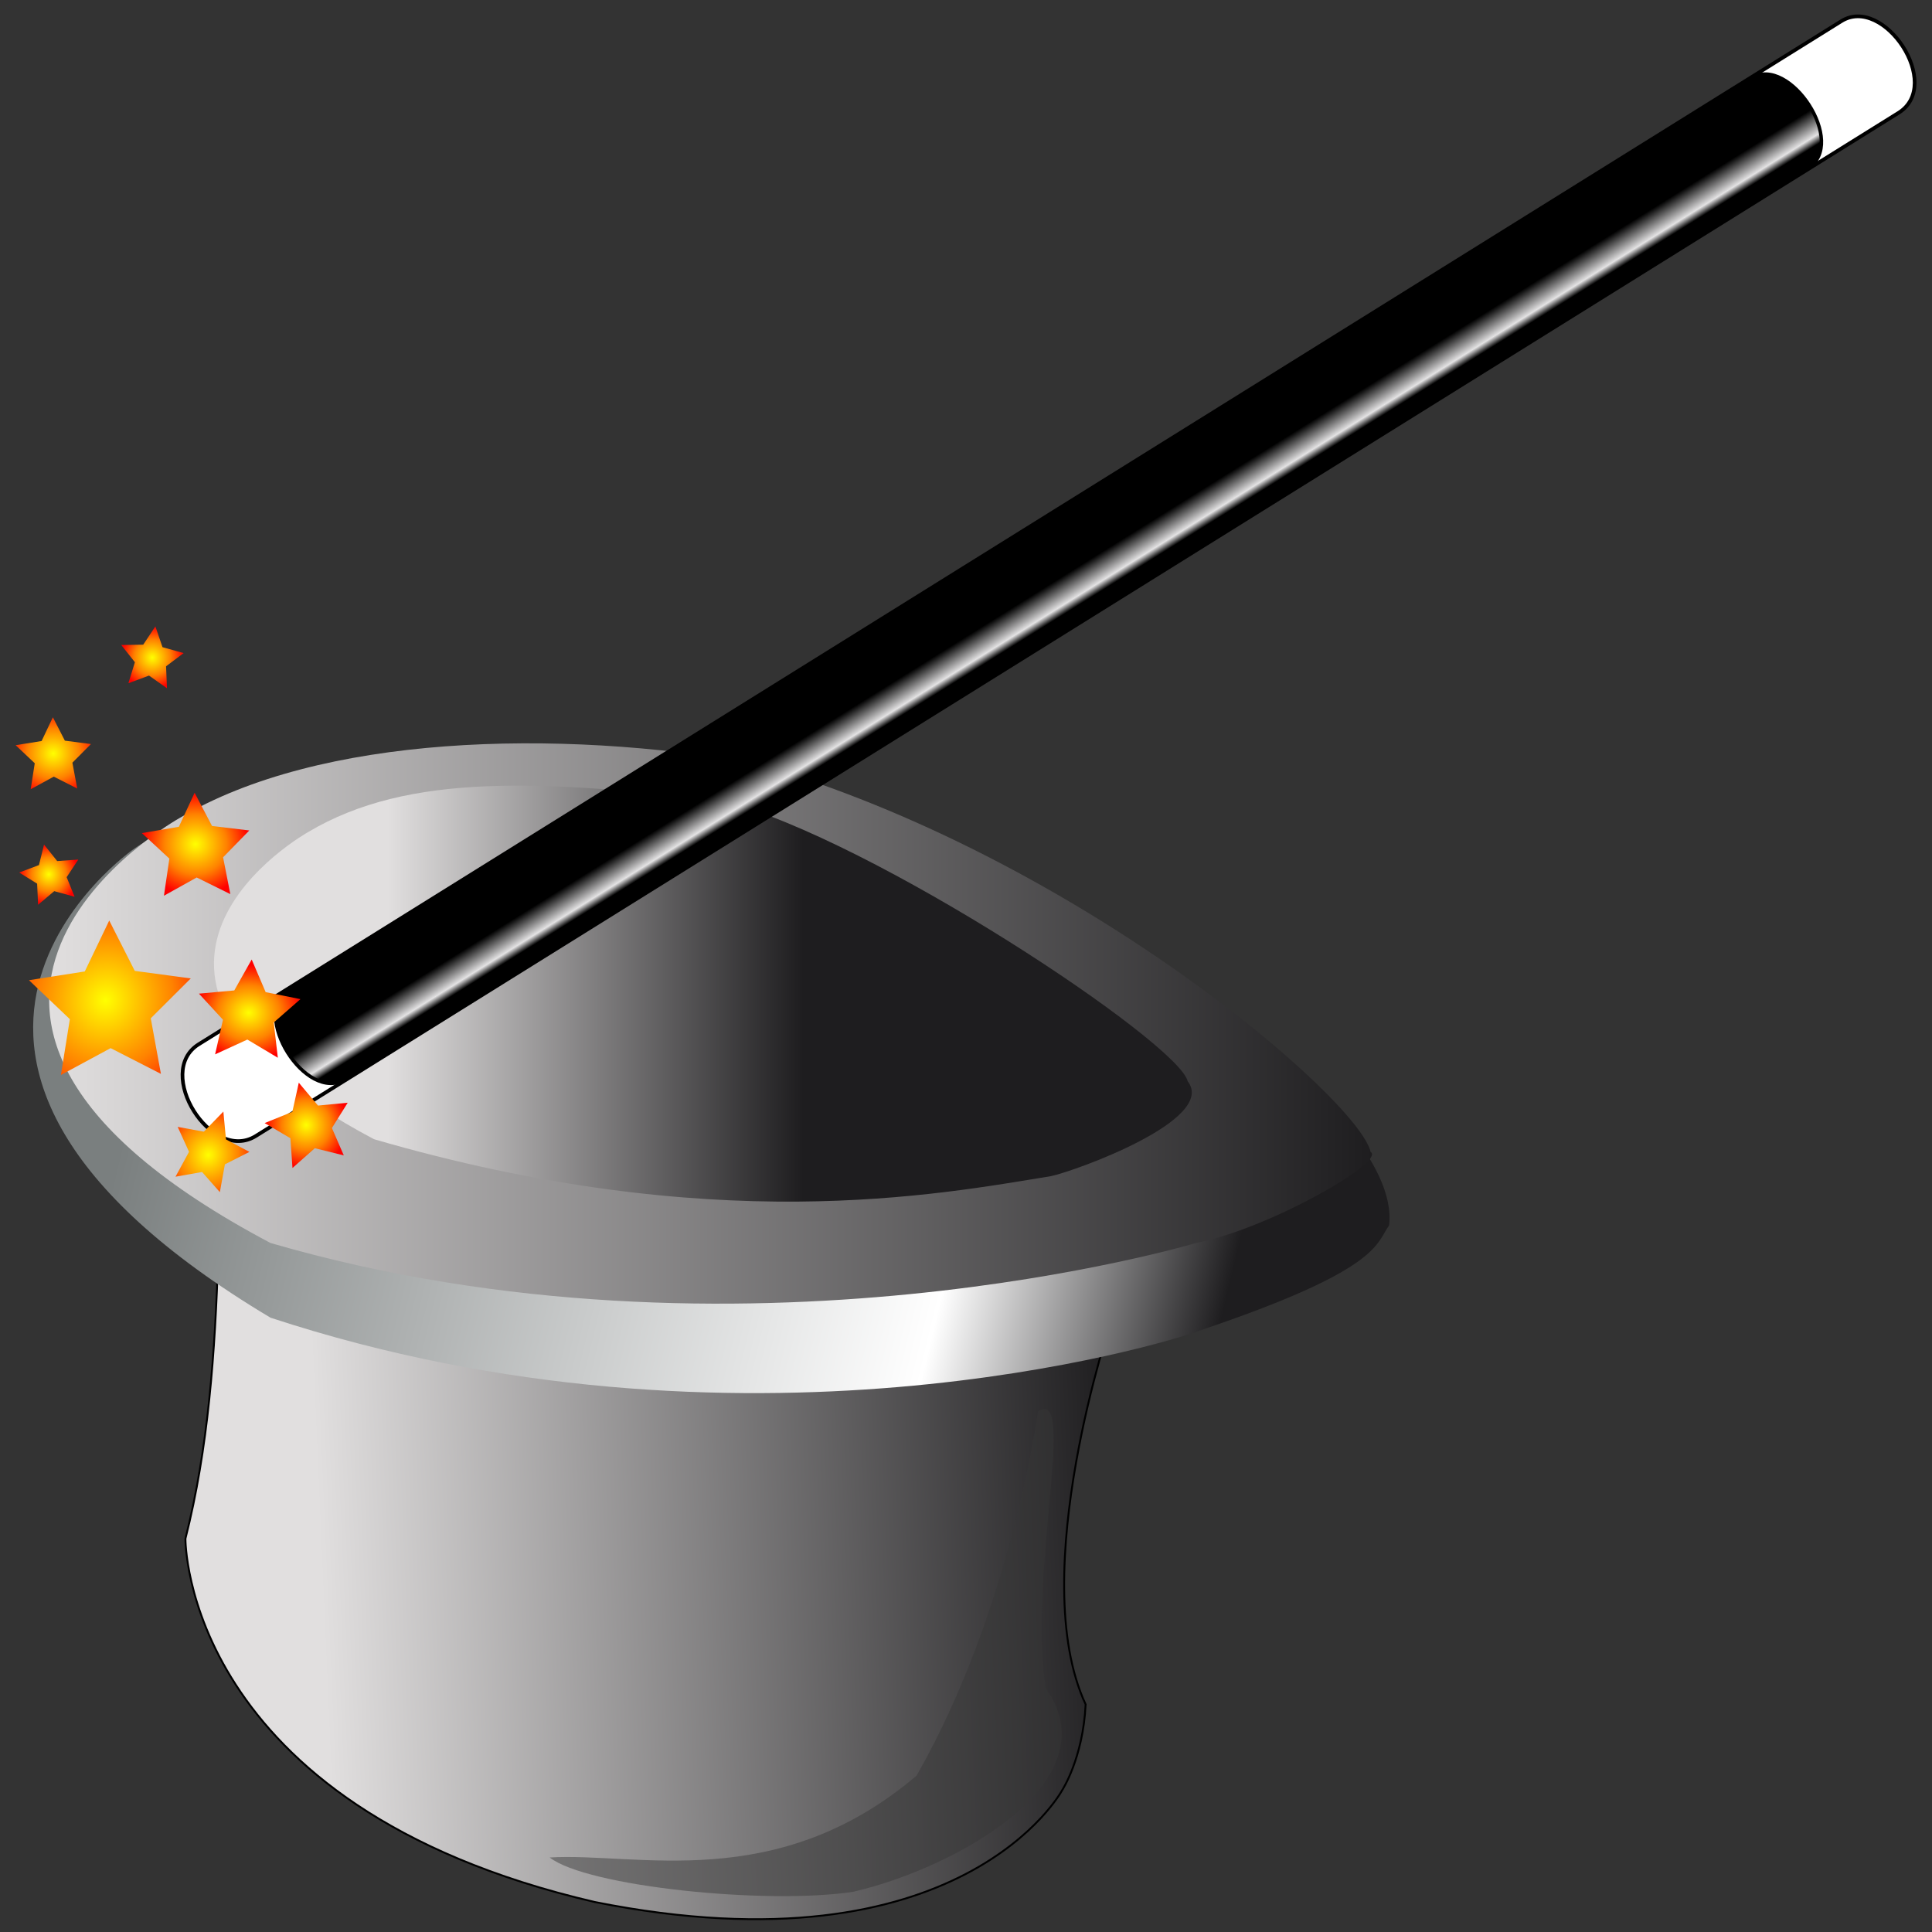 <?xml version="1.0" encoding="UTF-8" standalone="no"?>
<!-- Created with Inkscape (http://www.inkscape.org/) -->
<svg
   xmlns:dc="http://purl.org/dc/elements/1.1/"
   xmlns:cc="http://creativecommons.org/ns#"
   xmlns:rdf="http://www.w3.org/1999/02/22-rdf-syntax-ns#"
   xmlns:svg="http://www.w3.org/2000/svg"
   xmlns="http://www.w3.org/2000/svg"
   xmlns:xlink="http://www.w3.org/1999/xlink"
   xmlns:sodipodi="http://sodipodi.sourceforge.net/DTD/sodipodi-0.dtd"
   xmlns:inkscape="http://www.inkscape.org/namespaces/inkscape"
   height="250"
   id="svg1"
   inkscape:version="0.46"
   sodipodi:docbase="/Users/jeanmaur"
   sodipodi:docname="icon.svg"
   sodipodi:version="0.32"
   width="250"
   inkscape:output_extension="org.inkscape.output.svg.inkscape"
   version="1.0">
  <rect width="100%" height="100%" fill="#333333" stroke="none"/>
  <defs
     id="defs3">
    <inkscape:perspective
       sodipodi:type="inkscape:persp3d"
       inkscape:vp_x="0 : 526.18109 : 1"
       inkscape:vp_y="0 : 1000 : 0"
       inkscape:vp_z="744.09448 : 526.18109 : 1"
       inkscape:persp3d-origin="372.04724 : 350.78739 : 1"
       id="perspective87" />
    <linearGradient
       id="linearGradient897">
      <stop
         id="stop898"
         offset="0"
         style="stop-color:#ffff00;stop-opacity:1;" />
      <stop
         id="stop899"
         offset="0.58"
         style="stop-color:#ff8200;stop-opacity:1;" />
      <stop
         id="stop900"
         offset="1"
         style="stop-color:#ff0000;stop-opacity:1;" />
    </linearGradient>
    <linearGradient
       id="linearGradient879">
      <stop
         id="stop880"
         offset="0"
         style="stop-color:#000000;stop-opacity:1;" />
      <stop
         id="stop883"
         offset="0.5"
         style="stop-color:#000000;stop-opacity:1;" />
      <stop
         id="stop882"
         offset="1"
         style="stop-color:#ffffff;stop-opacity:0;" />
    </linearGradient>
    <linearGradient
       id="linearGradient865">
      <stop
         id="stop866"
         offset="0"
         style="stop-color:#000000;stop-opacity:1;" />
      <stop
         id="stop867"
         offset="0.75"
         style="stop-color:#e4e3e4;stop-opacity:1;" />
      <stop
         id="stop868"
         offset="1"
         style="stop-color:#000000;stop-opacity:1;" />
    </linearGradient>
    <linearGradient
       id="linearGradient844">
      <stop
         id="stop845"
         offset="0"
         style="stop-color:#7a7f7f;stop-opacity:1;" />
      <stop
         id="stop848"
         offset="0.75"
         style="stop-color:#ffffff;stop-opacity:1;" />
      <stop
         id="stop846"
         offset="1"
         style="stop-color:#1e1d1f;stop-opacity:1;" />
    </linearGradient>
    <linearGradient
       id="linearGradient839">
      <stop
         id="stop840"
         offset="0"
         style="stop-color:#e1dfdf;stop-opacity:1;" />
      <stop
         id="stop841"
         offset="1"
         style="stop-color:#1e1d1f;stop-opacity:1;" />
    </linearGradient>
    <linearGradient
       id="linearGradient835">
      <stop
         id="stop836"
         offset="0"
         style="stop-color:#000;stop-opacity:1;" />
      <stop
         id="stop837"
         offset="1"
         style="stop-color:#fff;stop-opacity:1;" />
    </linearGradient>
    <linearGradient
       id="linearGradient838"
       x1="0.141"
       x2="1"
       xlink:href="#linearGradient839"
       y1="0.539"
       y2="0.5" />
    <linearGradient
       id="linearGradient842"
       x1="0"
       x2="1"
       xlink:href="#linearGradient839"
       y1="0.5"
       y2="0.5" />
    <linearGradient
       id="linearGradient843"
       x1="0.081"
       x2="0.912"
       xlink:href="#linearGradient844"
       y1="0.461"
       y2="0.555" />
    <linearGradient
       id="linearGradient849"
       x1="0.177"
       x2="0.602"
       xlink:href="#linearGradient839"
       y1="0.5"
       y2="0.5" />
    <linearGradient
       id="linearGradient864"
       xlink:href="#linearGradient865" />
    <linearGradient
       id="linearGradient869"
       x1="0.566"
       x2="0.573"
       xlink:href="#linearGradient865"
       y1="0.55"
       y2="0.85" />
    <linearGradient
       id="linearGradient872"
       x1="0.744"
       x2="0.748"
       xlink:href="#linearGradient865"
       y1="0.55"
       y2="0.85" />
    <radialGradient
       cx="0.436"
       cy="0.421"
       fx="0.443"
       fy="0.426"
       id="radialGradient878"
       r="0.848"
       xlink:href="#linearGradient879" />
    <radialGradient
       cx="0.513"
       cy="0.478"
       fx="0.513"
       fy="0.478"
       id="radialGradient896"
       r="0.755"
       xlink:href="#linearGradient897" />
    <radialGradient
       id="radialGradient901"
       xlink:href="#linearGradient897" />
    <radialGradient
       cx="0.5"
       cy="0.5"
       fx="0.5"
       fy="0.5"
       id="radialGradient902"
       r="0.605"
       xlink:href="#linearGradient897" />
    <radialGradient
       id="radialGradient903"
       xlink:href="#linearGradient897" />
    <radialGradient
       id="radialGradient904"
       xlink:href="#linearGradient897" />
    <radialGradient
       cx="0.5"
       cy="0.5"
       fx="0.5"
       fy="0.5"
       id="radialGradient905"
       r="0.691"
       xlink:href="#linearGradient897" />
    <radialGradient
       id="radialGradient906"
       xlink:href="#linearGradient897" />
    <radialGradient
       id="radialGradient907"
       xlink:href="#linearGradient897" />
    <linearGradient
       gradientTransform="scale(0.979,1.022)"
       gradientUnits="userSpaceOnUse"
       id="linearGradient17129"
       inkscape:collect="always"
       x1="200.032"
       x2="508.601"
       xlink:href="#linearGradient839"
       y1="557.009"
       y2="542.978" />
    <linearGradient
       gradientTransform="scale(1.459,0.685)"
       gradientUnits="userSpaceOnUse"
       id="linearGradient17131"
       inkscape:collect="always"
       x1="89.026"
       x2="382.292"
       xlink:href="#linearGradient844"
       y1="595.918"
       y2="628.983" />
    <linearGradient
       gradientTransform="scale(1.537,0.651)"
       gradientUnits="userSpaceOnUse"
       id="linearGradient17133"
       inkscape:collect="always"
       x1="61.514"
       x2="388.236"
       xlink:href="#linearGradient839"
       y1="612.055"
       y2="612.055" />
    <linearGradient
       gradientTransform="scale(1.533,0.652)"
       gradientUnits="userSpaceOnUse"
       id="linearGradient17135"
       inkscape:collect="always"
       x1="145.342"
       x2="248.139"
       xlink:href="#linearGradient839"
       y1="593.375"
       y2="593.375" />
    <linearGradient
       gradientTransform="scale(4.047,0.247)"
       gradientUnits="userSpaceOnUse"
       id="linearGradient17137"
       inkscape:collect="always"
       x1="143.09"
       x2="143.636"
       xlink:href="#linearGradient865"
       y1="1054.888"
       y2="1105.479" />
    <radialGradient
       cx="118.802"
       cy="379.429"
       fx="118.802"
       fy="379.429"
       gradientTransform="scale(0.976,1.025)"
       gradientUnits="userSpaceOnUse"
       id="radialGradient17139"
       inkscape:collect="always"
       r="45.172"
       xlink:href="#linearGradient897" />
    <radialGradient
       cx="146.943"
       cy="337.361"
       fx="146.943"
       fy="337.361"
       gradientTransform="scale(1.021,0.979)"
       gradientUnits="userSpaceOnUse"
       id="radialGradient17141"
       inkscape:collect="always"
       r="19.954"
       xlink:href="#linearGradient897" />
    <radialGradient
       cx="155.343"
       cy="448.721"
       fx="155.343"
       fy="448.721"
       gradientTransform="scale(1.001,0.999)"
       gradientUnits="userSpaceOnUse"
       id="radialGradient17143"
       inkscape:collect="always"
       r="20.358"
       xlink:href="#linearGradient897" />
    <radialGradient
       cx="27.147"
       cy="354.15"
       fx="27.147"
       fy="354.15"
       gradientTransform="scale(0.987,1.013)"
       gradientUnits="userSpaceOnUse"
       id="radialGradient17145"
       inkscape:collect="always"
       r="15.966"
       xlink:href="#linearGradient897" />
    <radialGradient
       cx="93.934"
       cy="302.547"
       fx="93.934"
       fy="302.547"
       gradientTransform="scale(1.023,0.978)"
       gradientUnits="userSpaceOnUse"
       id="radialGradient17147"
       inkscape:collect="always"
       r="16.9"
       xlink:href="#linearGradient897" />
    <radialGradient
       cx="127.136"
       cy="239.401"
       fx="127.136"
       fy="239.401"
       gradientTransform="scale(1.004,0.996)"
       gradientUnits="userSpaceOnUse"
       id="radialGradient17149"
       inkscape:collect="always"
       r="11.784"
       xlink:href="#linearGradient897" />
    <radialGradient
       cx="95.238"
       cy="338.682"
       fx="95.238"
       fy="338.682"
       gradientTransform="scale(0.991,1.009)"
       gradientUnits="userSpaceOnUse"
       id="radialGradient17151"
       inkscape:collect="always"
       r="11.309"
       xlink:href="#linearGradient897" />
    <radialGradient
       cx="158.872"
       cy="383.683"
       fx="158.872"
       fy="383.683"
       gradientTransform="scale(1.059,0.944)"
       gradientUnits="userSpaceOnUse"
       id="radialGradient17153"
       inkscape:collect="always"
       r="19.124"
       xlink:href="#linearGradient897" />
    <linearGradient
       gradientTransform="matrix(0.523,0,0,0.222,-25.869,-3.39)"
       gradientUnits="userSpaceOnUse"
       id="linearGradient17170"
       inkscape:collect="always"
       x1="145.342"
       x2="248.139"
       xlink:href="#linearGradient839"
       y1="593.375"
       y2="593.375" />
    <linearGradient
       gradientTransform="matrix(0.524,0,0,0.222,-25.869,-3.39)"
       gradientUnits="userSpaceOnUse"
       id="linearGradient17173"
       inkscape:collect="always"
       x1="61.514"
       x2="388.236"
       xlink:href="#linearGradient839"
       y1="612.055"
       y2="612.055" />
    <linearGradient
       gradientTransform="matrix(0.498,0,0,0.234,-25.869,-3.39)"
       gradientUnits="userSpaceOnUse"
       id="linearGradient17176"
       inkscape:collect="always"
       x1="89.026"
       x2="382.292"
       xlink:href="#linearGradient844"
       y1="595.918"
       y2="628.983" />
    <linearGradient
       gradientTransform="matrix(0.334,0,0,0.348,-25.869,-3.39)"
       gradientUnits="userSpaceOnUse"
       id="linearGradient17179"
       inkscape:collect="always"
       x1="200.032"
       x2="508.601"
       xlink:href="#linearGradient839"
       y1="557.009"
       y2="542.978" />
    <radialGradient
       cx="158.872"
       cy="383.683"
       fx="158.872"
       fy="383.683"
       gradientTransform="scale(1.059,0.944)"
       gradientUnits="userSpaceOnUse"
       id="radialGradient17196"
       inkscape:collect="always"
       r="19.124"
       xlink:href="#linearGradient897" />
    <radialGradient
       cx="95.238"
       cy="338.682"
       fx="95.238"
       fy="338.682"
       gradientTransform="scale(0.991,1.009)"
       gradientUnits="userSpaceOnUse"
       id="radialGradient17198"
       inkscape:collect="always"
       r="11.309"
       xlink:href="#linearGradient897" />
    <radialGradient
       cx="127.136"
       cy="239.401"
       fx="127.136"
       fy="239.401"
       gradientTransform="scale(1.004,0.996)"
       gradientUnits="userSpaceOnUse"
       id="radialGradient17200"
       inkscape:collect="always"
       r="11.784"
       xlink:href="#linearGradient897" />
    <radialGradient
       cx="93.934"
       cy="302.547"
       fx="93.934"
       fy="302.547"
       gradientTransform="scale(1.023,0.978)"
       gradientUnits="userSpaceOnUse"
       id="radialGradient17202"
       inkscape:collect="always"
       r="16.9"
       xlink:href="#linearGradient897" />
    <radialGradient
       cx="27.147"
       cy="354.15"
       fx="27.147"
       fy="354.15"
       gradientTransform="scale(0.987,1.013)"
       gradientUnits="userSpaceOnUse"
       id="radialGradient17204"
       inkscape:collect="always"
       r="15.966"
       xlink:href="#linearGradient897" />
    <radialGradient
       cx="155.343"
       cy="448.721"
       fx="155.343"
       fy="448.721"
       gradientTransform="scale(1.001,0.999)"
       gradientUnits="userSpaceOnUse"
       id="radialGradient17206"
       inkscape:collect="always"
       r="20.358"
       xlink:href="#linearGradient897" />
    <radialGradient
       cx="146.943"
       cy="337.361"
       fx="146.943"
       fy="337.361"
       gradientTransform="scale(1.021,0.979)"
       gradientUnits="userSpaceOnUse"
       id="radialGradient17208"
       inkscape:collect="always"
       r="19.954"
       xlink:href="#linearGradient897" />
    <radialGradient
       cx="118.802"
       cy="379.429"
       fx="118.802"
       fy="379.429"
       gradientTransform="scale(0.976,1.025)"
       gradientUnits="userSpaceOnUse"
       id="radialGradient17210"
       inkscape:collect="always"
       r="45.172"
       xlink:href="#linearGradient897" />
    <linearGradient
       gradientTransform="scale(4.047,0.247)"
       gradientUnits="userSpaceOnUse"
       id="linearGradient17212"
       inkscape:collect="always"
       x1="143.09"
       x2="143.636"
       xlink:href="#linearGradient865"
       y1="1054.888"
       y2="1105.479" />
  </defs>
  <sodipodi:namedview
     bordercolor="#666666"
     borderopacity="1.0"
     id="base"
     inkscape:current-layer="svg1"
     inkscape:cx="77.87628"
     inkscape:cy="108.09563"
     inkscape:pageopacity="0.0"
     inkscape:pageshadow="2"
     inkscape:window-height="744"
     inkscape:window-width="1022"
     inkscape:window-x="5"
     inkscape:window-y="29"
     inkscape:zoom="1.6467269"
     pagecolor="#ffffff"
     showgrid="false" />
  <path
     d="M 29.43,124.033 C 27.619,149.055 29.885,175.92 23.996,199.101 C 23.996,199.101 23.657,233.748 76.975,246.122 C 124.52,255.608 137.425,231.685 137.425,231.685 C 137.425,231.685 140.142,227.561 140.481,220.549 C 132.637,203.69 143.877,170.641 143.877,170.641 L 105.162,123.208 L 29.43,124.033 z"
     id="path834"
     sodipodi:nodetypes="cccccccc"
     style="fill:url(#linearGradient17179);fill-opacity:1;fill-rule:evenodd;stroke:#000000;stroke-width:0.243;stroke-miterlimit:4;stroke-opacity:1" />
  <path
     d="M 17.413,109.778 C 17.413,109.778 -21.643,136.664 35,170.508 C 95.742,190.464 150.676,173.923 155.116,172.215 C 178.696,164.288 178.026,160.942 179.746,158.568 C 181.617,143.326 139.428,113.972 97.923,100.458 C 71.997,95.265 35.483,97.611 17.413,109.778 z"
     id="path833"
     sodipodi:nodetypes="cccccc"
     style="fill:url(#linearGradient17176);fill-rule:evenodd;stroke-width:4.251" />
  <path
     d="M 23.219,105.863 C 23.219,105.863 -21.643,130.877 35,160.841 C 95.742,178.51 154.775,160.841 154.775,160.841 C 164.351,158.963 179.392,150.255 177.355,149.06 C 175.81,142.218 139.428,110.785 97.923,98.82 C 71.997,94.223 41.289,95.09 23.219,105.863 z"
     id="path827"
     sodipodi:nodetypes="cccccc"
     style="fill:url(#linearGradient17173);fill-opacity:1;fill-rule:evenodd;stroke-width:4" />
  <path
     d="M 39.875,107.668 C 39.875,107.668 7.445,125.75 48.392,147.411 C 92.301,160.183 121.313,154.583 135.999,152.192 C 139.165,151.518 157.551,144.881 153.688,139.919 C 152.571,134.973 113.034,108.642 93.536,103.602 C 70.35,101.019 52.938,99.881 39.875,107.668 z"
     id="path832"
     sodipodi:nodetypes="cccccc"
     style="fill:url(#linearGradient17170);fill-opacity:1;fill-rule:evenodd;stroke-width:2.892" />
  <g
     id="g873"
     transform="matrix(0.289,-0.18,0.18,0.289,-30.053,74.375)">
    <path
       d="M 44.703,238.05 C 24.626,238.05 24.804,279.116 44.703,279.116 L 780.194,279.116 C 800.498,279.116 799.175,238.05 780.194,238.05 L 44.703,238.05 z"
       id="path862"
       sodipodi:nodetypes="czzzz"
       style="fill:#ffffff;fill-rule:evenodd;stroke:#000000;stroke-width:1.049pt" />
    <path
       d="M 85.054,238.362 C 67.18,238.362 67.339,278.804 85.054,278.804 L 739.816,278.804 C 757.891,278.804 756.713,238.362 739.816,238.362 L 85.054,238.362 z"
       id="path871"
       sodipodi:nodetypes="czzzz"
       style="fill:url(#linearGradient17212);fill-rule:evenodd;stroke:#000000;stroke-width:0.982pt" />
  </g>
  <path
     d="M 134.314,182.636 C 139.437,179.22 132.948,204.153 135.339,218.498 C 143.877,230.452 123.726,241.723 110.406,244.797 C 99.135,246.504 75.911,244.113 71.129,240.356 C 82.4,239.673 100.502,245.138 118.603,229.769 C 130.899,208.252 134.314,182.636 134.314,182.636 z"
     id="path876"
     sodipodi:nodetypes="cccccc"
     style="fill:#383838;fill-opacity:0.462;fill-rule:evenodd;stroke:none;stroke-width:1pt;stroke-linecap:butt;stroke-linejoin:miter;stroke-opacity:1" />
  <polygon
     d="M 144.232,409.326 L 123.132,405.647 L 108.139,420.943 L 105.117,399.739 L 85.936,390.206 L 105.169,380.78 L 108.308,359.592 L 123.216,374.971 L 144.337,371.409 L 134.318,390.34 L 144.232,409.326 z"
     id="polygon888"
     inkscape:flatsided="false"
     inkscape:randomized="0"
     inkscape:rounded="0"
     points="144.232,409.326 123.132,405.647 108.139,420.943 105.117,399.739 85.936,390.206 105.169,380.78 108.308,359.592 123.216,374.971 144.337,371.409 134.318,390.34 144.232,409.326 "
     sodipodi:arg1="0.63107939"
     sodipodi:arg2="1.2593979"
     sodipodi:cx="118.19047"
     sodipodi:cy="390.29523"
     sodipodi:r1="32.254463"
     sodipodi:r2="16.127232"
     sodipodi:sides="5"
     sodipodi:type="star"
     style="fill:url(#radialGradient17210);fill-opacity:1;fill-rule:evenodd;stroke:none;stroke-width:1pt"
     transform="matrix(0.326,0.101,-0.101,0.326,15.145,-9.05)" />
  <polygon
     d="M 163.263,349.229 L 150.505,342.916 L 138.072,349.847 L 140.133,335.763 L 129.699,326.08 L 143.732,323.688 L 149.716,310.773 L 156.327,323.379 L 170.46,325.08 L 160.513,335.263 L 163.263,349.229 z"
     id="polygon889"
     inkscape:flatsided="false"
     inkscape:randomized="0"
     inkscape:rounded="0"
     points="163.263,349.229 150.505,342.916 138.072,349.847 140.133,335.763 129.699,326.08 143.732,323.688 149.716,310.773 156.327,323.379 170.46,325.08 160.513,335.263 163.263,349.229 "
     sodipodi:arg1="0.9179497"
     sodipodi:arg2="1.5462682"
     sodipodi:cx="150.24213"
     sodipodi:cy="332.2016"
     sodipodi:r1="21.435478"
     sodipodi:r2="10.717739"
     sodipodi:sides="5"
     sodipodi:type="star"
     style="fill:url(#radialGradient17208);fill-opacity:1;fill-rule:evenodd;stroke:none;stroke-width:1pt"
     transform="matrix(0.341,0,0,0.341,-25.869,-3.39)" />
  <polygon
     d="M 170.274,454.399 L 159.864,454.345 L 153.917,462.89 L 150.751,452.972 L 140.786,449.957 L 149.241,443.882 L 149.028,433.473 L 157.419,439.636 L 167.253,436.218 L 163.985,446.102 L 170.274,454.399 z"
     id="polygon890"
     inkscape:flatsided="false"
     inkscape:randomized="0"
     inkscape:rounded="0"
     points="170.274,454.399 159.863,454.345 153.917,462.89 150.751,452.972 140.786,449.957 149.241,443.882 149.028,433.473 157.419,439.636 167.253,436.218 163.985,446.102 170.274,454.399 "
     sodipodi:arg1="0.46364761"
     sodipodi:arg2="1.0919661"
     sodipodi:cx="156.25182"
     sodipodi:cy="447.38724"
     sodipodi:r1="15.677741"
     sodipodi:r2="7.8388705"
     sodipodi:sides="5"
     sodipodi:type="star"
     style="fill:url(#radialGradient17206);fill-opacity:1;fill-rule:evenodd;stroke:none;stroke-width:1pt"
     transform="matrix(0.304,-0.156,0.135,0.313,-80.832,33.391)" />
  <polygon
     d="M 41.066,370.263 L 30.074,367.529 L 21.59,375.034 L 20.794,363.735 L 11.035,357.985 L 21.535,353.736 L 23.987,342.678 L 31.273,351.351 L 42.547,350.266 L 36.55,359.875 L 41.066,370.263 z"
     id="polygon891"
     inkscape:flatsided="false"
     inkscape:randomized="0"
     inkscape:rounded="0"
     points="41.066,370.263 30.074,367.529 21.59,375.034 20.794,363.735 11.035,357.985 21.535,353.736 23.987,342.678 31.273,351.351 42.547,350.266 36.55,359.875 41.066,370.263 "
     sodipodi:arg1="0.70225693"
     sodipodi:arg2="1.3305755"
     sodipodi:cx="28.045197"
     sodipodi:cy="359.24518"
     sodipodi:r1="17.056873"
     sodipodi:r2="8.5284367"
     sodipodi:sides="5"
     sodipodi:type="star"
     style="fill:url(#radialGradient17204);fill-opacity:1;fill-rule:evenodd;stroke:none;stroke-width:1pt"
     transform="matrix(0.341,0,0,0.341,30.485,23.25)" />
  <polygon
     d="M 105.169,309.164 L 96.269,304.656 L 87.51,309.433 L 89.047,299.575 L 81.797,292.72 L 91.648,291.135 L 95.927,282.123 L 100.478,291.001 L 110.372,292.286 L 103.334,299.358 L 105.169,309.164 z"
     id="polygon892"
     inkscape:flatsided="false"
     inkscape:randomized="0"
     inkscape:rounded="0"
     points="105.169,309.164 96.269,304.656 87.51,309.433 89.047,299.575 81.797,292.72 91.648,291.135 95.927,282.123 100.478,291.001 110.372,292.286 103.334,299.358 105.169,309.164 "
     sodipodi:arg1="0.92729522"
     sodipodi:arg2="1.5556137"
     sodipodi:cx="96.154961"
     sodipodi:cy="297.14511"
     sodipodi:r1="15.024212"
     sodipodi:r2="7.5121059"
     sodipodi:sides="5"
     sodipodi:type="star"
     style="fill:url(#radialGradient17202);fill-opacity:1;fill-rule:evenodd;stroke:none;stroke-width:1pt"
     transform="matrix(0.341,0,0,0.341,-25.869,-3.39)" />
  <polygon
     d="M 133.215,250.069 L 126.398,245.274 L 118.584,248.172 L 121.037,240.207 L 115.867,233.67 L 124.2,233.543 L 128.819,226.606 L 131.516,234.491 L 139.541,236.741 L 132.874,241.742 L 133.215,250.069 z"
     id="polygon893"
     inkscape:flatsided="false"
     inkscape:randomized="0"
     inkscape:rounded="0"
     points="133.215,250.069 126.398,245.274 118.584,248.172 121.037,240.207 115.867,233.67 124.2,233.543 128.819,226.606 131.516,234.491 139.541,236.741 132.874,241.742 133.215,250.069 "
     sodipodi:arg1="1.0714496"
     sodipodi:arg2="1.6997681"
     sodipodi:cx="127.205"
     sodipodi:cy="239.0515"
     sodipodi:r1="12.550189"
     sodipodi:r2="6.275095"
     sodipodi:sides="5"
     sodipodi:type="star"
     style="fill:url(#radialGradient17200);fill-opacity:1;fill-rule:evenodd;stroke:none;stroke-width:1pt"
     transform="matrix(0.341,0,0,0.341,-23.82,3.782)" />
  <polygon
     d="M 104.168,350.231 L 96.445,348.108 L 90.318,353.267 L 89.95,345.266 L 83.151,341.034 L 90.646,338.211 L 92.57,330.437 L 97.571,336.693 L 105.56,336.121 L 101.155,342.81 L 104.168,350.231 z"
     id="polygon894"
     inkscape:flatsided="false"
     inkscape:randomized="0"
     inkscape:rounded="0"
     points="104.168,350.231 96.445,348.108 90.318,353.267 89.95,345.266 83.151,341.034 90.646,338.211 92.57,330.437 97.571,336.693 105.56,336.121 101.155,342.81 104.168,350.231 "
     sodipodi:arg1="0.72664234"
     sodipodi:arg2="1.3549609"
     sodipodi:cx="95.153343"
     sodipodi:cy="342.21774"
     sodipodi:r1="12.061031"
     sodipodi:r2="6.0305161"
     sodipodi:sides="5"
     sodipodi:type="star"
     style="fill:url(#radialGradient17198);fill-opacity:1;fill-rule:evenodd;stroke:none;stroke-width:1pt"
     transform="matrix(0.341,0,0,0.341,-25.869,-3.39)" />
  <polygon
     d="M 179.289,379.277 L 167.724,372.376 L 159.034,380.305 L 159.228,366.839 L 148.016,363.278 L 159.776,356.713 L 157.253,345.223 L 168.819,352.124 L 177.508,344.195 L 177.314,357.661 L 188.526,361.222 L 176.767,367.787 L 179.289,379.277 z"
     id="polygon895"
     inkscape:flatsided="false"
     inkscape:randomized="0"
     inkscape:rounded="0"
     points="179.289,379.277 167.724,372.376 155.482,377.99 158.472,364.858 149.349,354.951 162.762,353.736 169.366,341.998 174.666,354.38 187.87,357.033 177.732,365.9 179.289,379.277 "
     sodipodi:arg1="0.9964915"
     sodipodi:arg2="1.62481"
     sodipodi:cx="168.27118"
     sodipodi:cy="362.25003"
     sodipodi:r1="20.281141"
     sodipodi:r2="10.140571"
     sodipodi:sides="6"
     sodipodi:type="star"
     style="fill:url(#radialGradient17196);fill-opacity:1;fill-rule:evenodd;stroke:none;stroke-width:1pt"
     transform="matrix(0.341,0,0,0.341,-25.186,7.539)" />
</svg>
